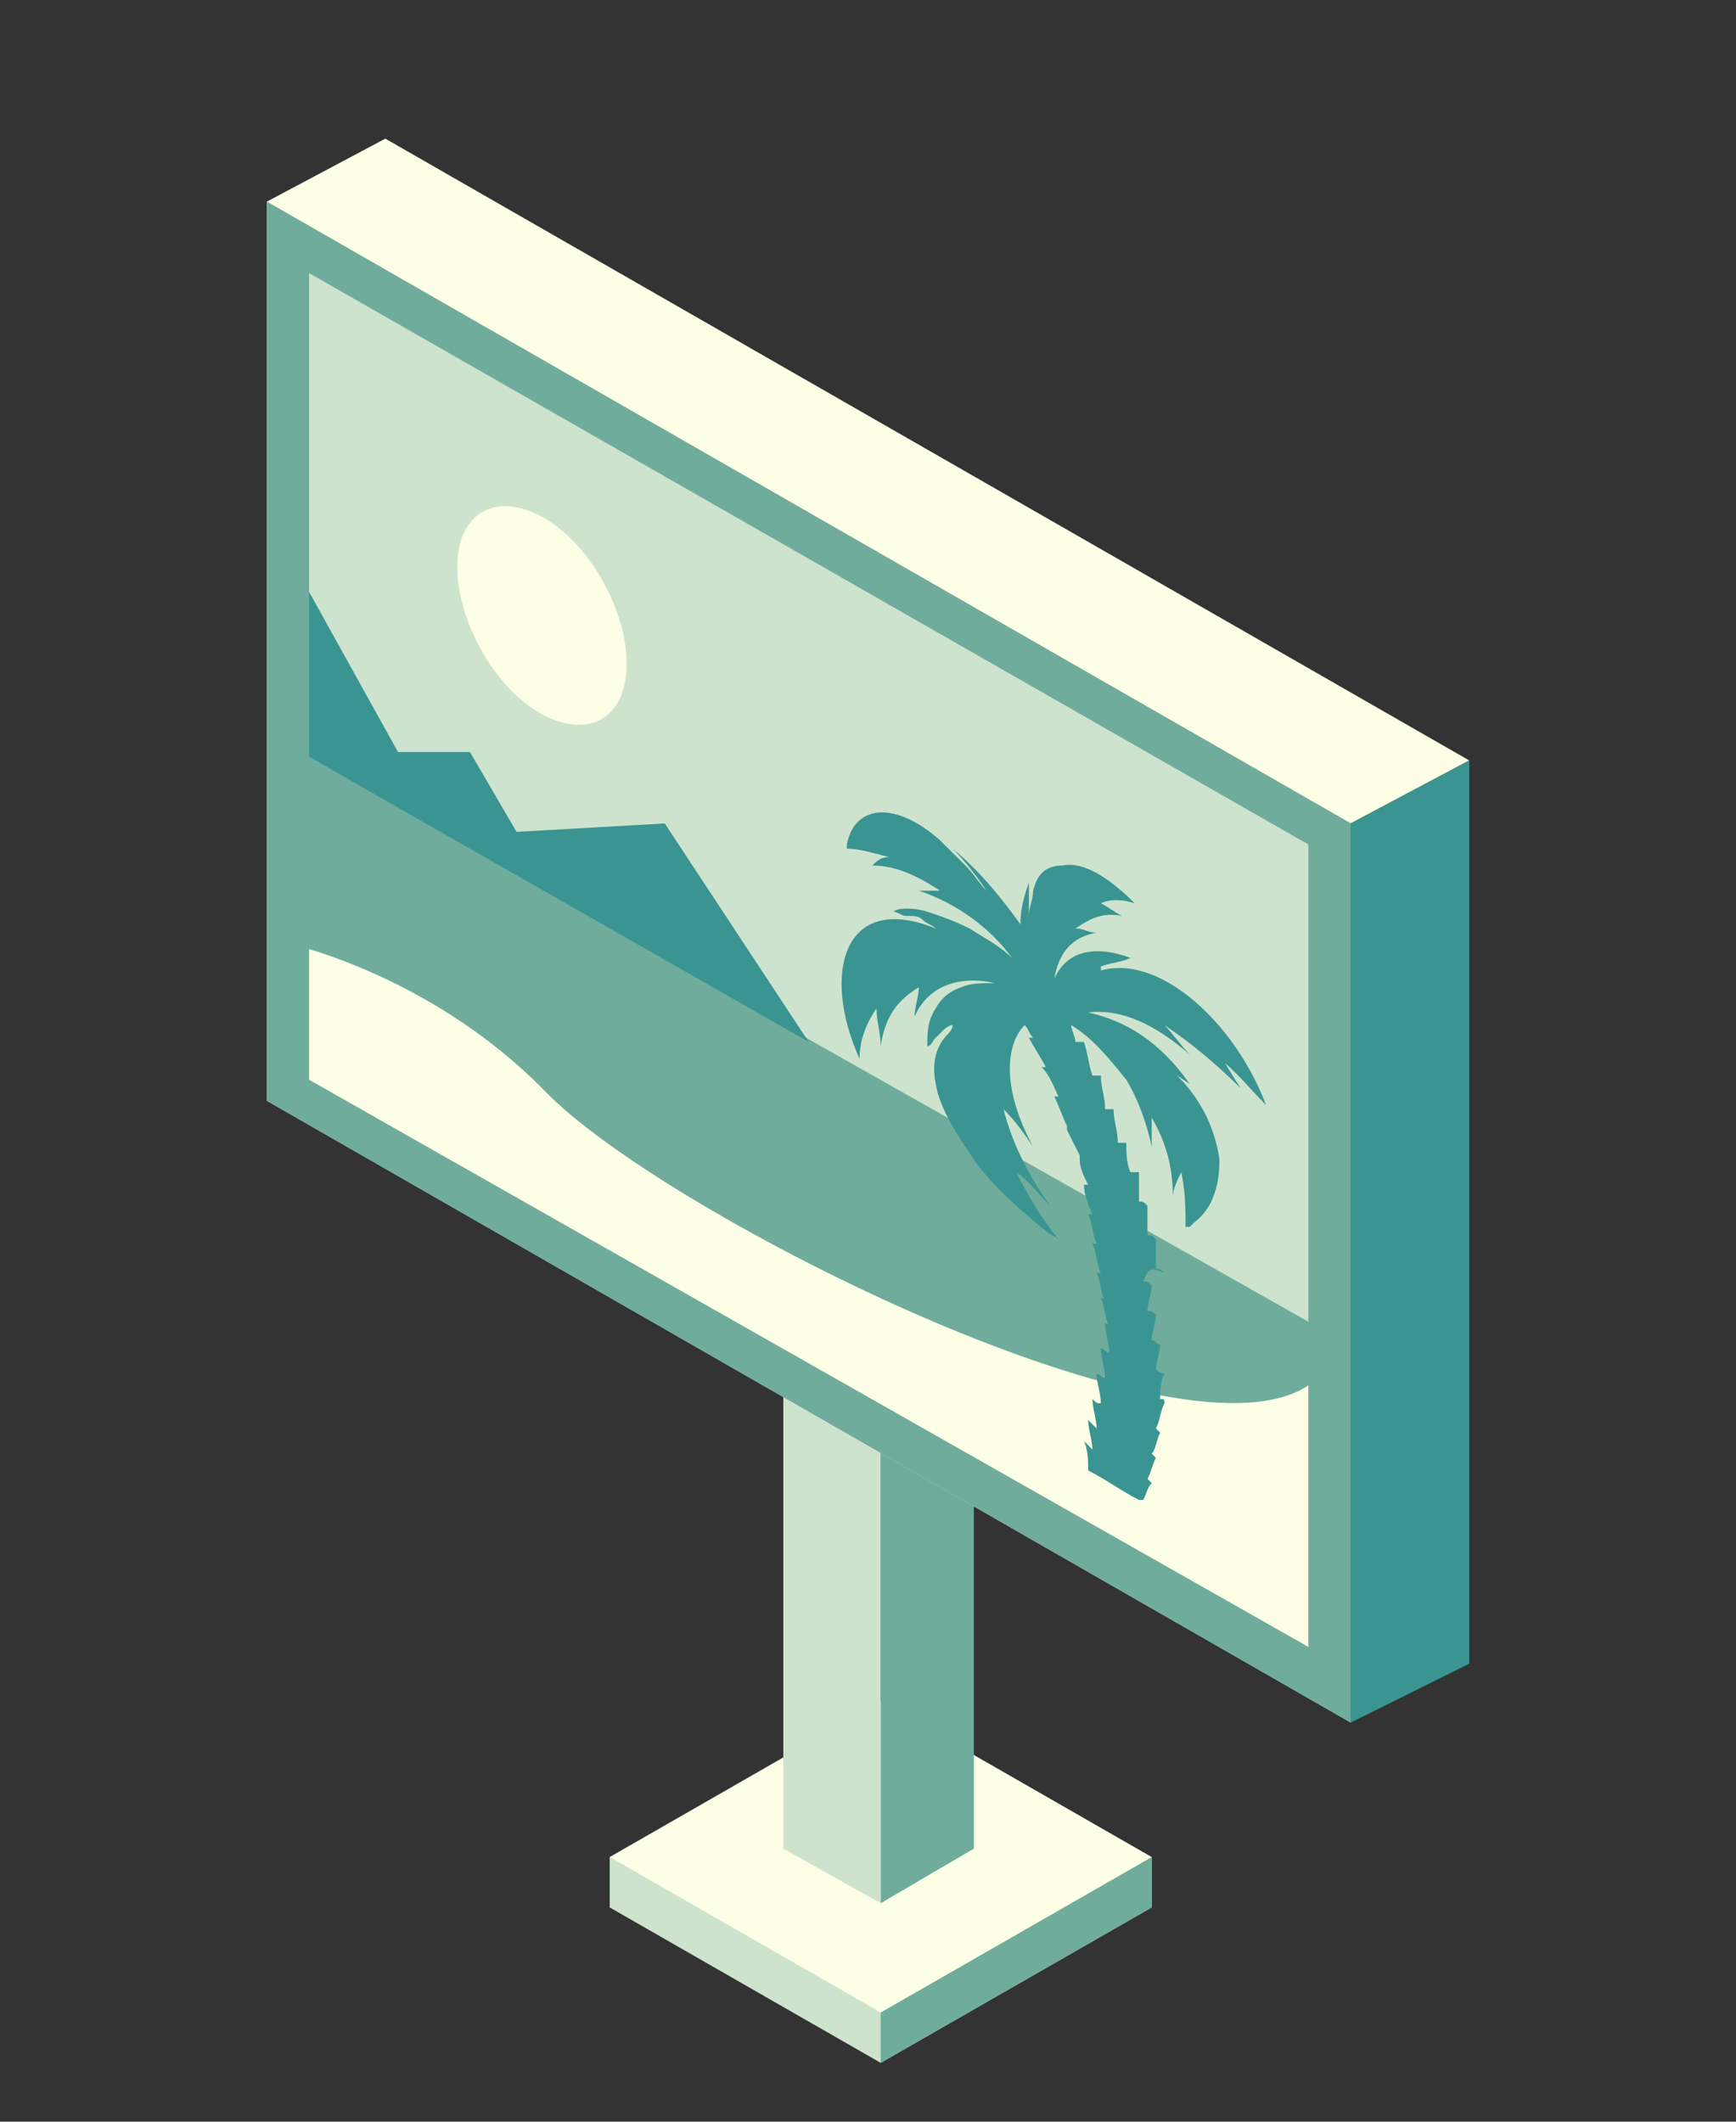 <svg width="45" height="55" viewBox="0 0 45 55" fill="none" xmlns="http://www.w3.org/2000/svg">
<rect x="0" y="0" width="45" height="55" fill="#333333" stroke="none"/>
<path d="M15.805 48.139H29.854V49.446L22.829 53.475L15.805 49.446V48.139Z" fill="#CEE3CD"/>
<path d="M22.829 52.168L29.854 48.139V49.446L22.829 53.475V52.168Z" fill="#6FAC9C"/>
<path d="M22.829 44.109L29.854 48.139L22.829 52.168L15.805 48.139L22.829 44.109Z" fill="#FCFEE5"/>
<path d="M25.244 47.921V20.366L22.829 21.782V49.337L25.244 47.921Z" fill="#6FAC9C"/>
<path d="M20.305 47.921V20.366L22.829 21.782V49.337L20.305 47.921Z" fill="#CEE3CD"/>
<path d="M6.915 5.228L9.988 3.594L38.085 19.713L35.012 21.346L6.915 5.228Z" fill="#FCFEE5"/>
<path d="M6.915 28.535V5.228L35.012 21.346V44.654L6.915 28.535Z" fill="#CEE3CD"/>
<path d="M38.085 43.129V19.713L35.012 21.346V44.654L38.085 43.129Z" fill="#3A9492"/>
<path d="M7.793 19.495L34.573 34.634V42.911L7.354 28.317L7.793 19.495Z" fill="#6FAC9C"/>
<path d="M7.244 24.396C7.244 24.396 11.085 25.158 14.159 28.317C17.232 31.475 30.841 38.337 34.024 35.832V44L7.683 28.535L7.244 24.396Z" fill="#FCFEE5"/>
<path d="M29.634 33.218C29.744 33.218 29.744 33.218 29.854 33.327C29.854 33.544 29.744 33.762 29.744 33.98C29.854 33.98 29.854 33.98 29.963 34.089C29.963 34.307 29.854 34.525 29.854 34.743C29.963 34.743 29.963 34.852 30.073 34.852C30.073 35.069 29.963 35.287 29.963 35.505C29.963 35.505 30.073 35.614 30.183 35.614C30.073 35.832 30.073 36.05 30.073 36.267C30.183 36.267 30.183 36.267 30.183 36.376C30.073 36.594 30.073 36.812 29.963 37.03L30.073 37.139C29.963 37.356 29.963 37.574 29.854 37.683L29.963 37.792C29.854 38.01 29.854 38.119 29.744 38.337L29.854 38.446C29.744 38.554 29.744 38.663 29.634 38.881C29.634 38.881 29.634 38.881 29.524 38.881C29.085 38.663 28.646 38.337 28.207 38.119C28.207 37.901 28.207 37.574 28.098 37.356C28.207 37.465 28.207 37.465 28.317 37.574C28.317 37.356 28.207 37.03 28.207 36.812C28.317 36.921 28.317 36.921 28.427 37.03C28.427 36.812 28.317 36.485 28.317 36.267C28.427 36.376 28.427 36.376 28.537 36.376C28.537 36.158 28.427 35.832 28.427 35.614C28.537 35.614 28.537 35.723 28.646 35.723C28.646 35.505 28.537 35.178 28.537 34.96C28.646 34.96 28.646 35.069 28.756 35.069C28.756 34.852 28.646 34.525 28.646 34.307C28.646 34.307 28.756 34.307 28.756 34.416C28.646 34.198 28.646 33.871 28.537 33.653C28.646 33.653 28.646 33.762 28.646 33.762C28.537 33.544 28.537 33.218 28.427 33H28.537C28.427 32.782 28.427 32.455 28.317 32.238H28.427C28.317 32.02 28.317 31.693 28.207 31.475H28.317C28.207 31.257 28.098 30.931 28.098 30.713C28.098 30.713 28.098 30.713 28.207 30.713C28.098 30.495 27.988 30.277 27.988 30.059V29.951C27.878 29.733 27.768 29.515 27.659 29.297V29.188C27.549 28.97 27.439 28.643 27.329 28.426C27.329 28.426 27.329 28.426 27.439 28.426C27.329 28.208 27.22 27.881 27 27.663H27.11C27 27.445 26.781 27.119 26.671 26.901H26.781C26.671 26.792 26.671 26.683 26.561 26.574C26.122 27.01 25.902 28.099 26.781 29.733C26.561 29.406 26.341 29.079 26.012 28.753C26.232 29.624 26.671 30.495 27.22 31.257C26.89 30.931 26.671 30.604 26.341 30.386C26.671 31.04 27 31.584 27.439 32.129C27.329 32.02 27.22 32.02 27.11 31.911C26.451 31.366 25.793 30.822 25.244 30.059C24.805 29.406 24.366 28.753 24.256 28.099C24.146 27.554 24.256 27.119 24.585 26.792C24.585 26.792 24.695 26.683 24.695 26.574C24.585 26.574 24.476 26.683 24.476 26.683C24.366 26.792 24.366 26.792 24.256 26.901C24.146 27.01 24.146 27.119 24.037 27.119C24.037 26.792 24.037 26.465 24.256 26.139C24.366 25.921 24.585 25.703 24.915 25.594C25.134 25.485 25.463 25.485 25.793 25.485C24.805 25.267 24.037 25.594 23.707 26.356C23.707 26.139 23.817 25.812 23.817 25.594C23.268 25.921 22.939 26.356 22.829 27.119C22.829 26.792 22.72 26.465 22.72 26.139C22.5 26.465 22.281 26.901 22.281 27.445C21.293 25.267 21.841 23.089 24.256 24.069C24.146 23.96 24.037 23.96 23.927 23.852C23.817 23.743 23.707 23.743 23.488 23.743C23.378 23.743 23.268 23.634 23.159 23.634C23.268 23.525 23.707 23.525 24.037 23.634C24.366 23.743 24.695 23.852 25.134 24.069C25.463 24.287 25.902 24.505 26.232 24.832C25.683 24.069 24.805 23.416 23.817 23.089C24.037 23.089 24.146 23.089 24.366 23.089C23.707 22.653 23.159 22.436 22.61 22.436C22.72 22.327 22.829 22.218 23.049 22.218C22.61 22.109 22.281 22 21.951 22C21.951 22 21.951 22 21.951 21.891C22.171 20.802 23.268 20.802 24.366 21.782C24.585 22 24.805 22.218 25.024 22.436C25.244 22.653 25.354 22.871 25.573 23.089C25.354 22.762 25.024 22.327 24.695 22C25.354 22.544 25.902 23.198 26.451 23.96C26.451 23.525 26.561 23.198 26.671 22.871C26.671 23.198 26.671 23.416 26.671 23.743C26.671 23.525 26.781 23.307 26.781 23.089C26.89 22.653 27.11 22.436 27.549 22.436C28.098 22.327 28.756 22.762 29.415 23.416C29.085 23.307 28.756 23.307 28.537 23.416C28.756 23.525 28.866 23.634 29.085 23.743C28.537 23.634 28.207 23.852 27.878 24.069C28.098 24.069 28.207 24.178 28.427 24.178C27.768 24.287 27.439 24.723 27.329 25.376C27.659 24.614 28.427 24.505 29.305 24.832C29.085 24.941 28.866 24.941 28.537 25.049C28.537 25.049 28.537 25.049 28.537 25.158C29.305 24.941 30.293 25.267 31.281 26.247C31.939 26.901 32.488 27.772 32.817 28.643C32.378 28.208 32.049 27.772 31.61 27.445C31.61 27.445 31.61 27.445 31.61 27.337C31.829 27.663 31.939 27.881 32.159 28.208C31.5 27.554 30.841 27.01 30.183 26.574C30.402 26.792 30.622 27.119 30.841 27.337C29.963 26.574 29.085 26.139 28.207 26.247C29.195 26.465 30.073 27.01 30.841 28.099C30.512 27.881 30.183 27.663 29.854 27.337C29.963 27.445 30.073 27.445 30.183 27.554C30.293 27.663 30.402 27.772 30.512 27.881C31.171 28.535 31.5 29.297 31.61 30.059C31.61 30.822 31.39 31.366 30.951 31.693L30.841 31.802C30.841 31.802 30.841 31.802 30.732 31.802C30.732 31.366 30.732 30.931 30.622 30.386C30.512 30.604 30.402 30.822 30.402 31.04C30.402 30.386 30.293 29.733 29.854 28.97C29.854 29.188 29.854 29.515 29.854 29.733C29.744 29.188 29.524 28.535 29.195 27.99C28.756 27.445 28.317 26.901 27.768 26.574C27.768 26.683 27.878 26.901 27.878 27.01C27.988 27.01 27.988 27.01 28.098 27.01C28.207 27.337 28.207 27.554 28.317 27.881C28.427 27.881 28.427 27.881 28.537 27.881C28.537 28.208 28.646 28.426 28.646 28.753C28.756 28.753 28.756 28.753 28.866 28.753C28.866 29.079 28.976 29.297 28.976 29.624C29.085 29.624 29.085 29.624 29.195 29.624C29.195 29.842 29.195 30.168 29.305 30.386C29.415 30.386 29.415 30.386 29.524 30.386C29.524 30.604 29.524 30.931 29.524 31.148C29.634 31.148 29.634 31.148 29.744 31.257C29.744 31.475 29.744 31.802 29.744 32.02C29.854 32.02 29.854 32.02 29.963 32.129C29.963 32.346 29.963 32.673 29.963 32.891C30.073 32.891 30.073 32.891 30.183 33C29.744 32.782 29.744 33 29.634 33.218Z" fill="#3A9492"/>
<path d="M14.049 13.396C12.841 12.743 11.854 13.287 11.854 14.703C11.854 16.119 12.841 17.861 14.049 18.515C15.256 19.168 16.244 18.624 16.244 17.208C16.244 15.792 15.256 14.05 14.049 13.396Z" fill="#FCFEE5"/>
<path d="M7.354 14.158L10.317 19.495H12.183L13.39 21.564L17.232 21.346L20.963 27.01L7.793 19.495L7.354 14.158Z" fill="#3A9492"/>
<path d="M8.012 7.079L33.915 21.891V42.693L8.012 27.99V7.079ZM6.915 5.228V28.535L35.012 44.654V21.346L6.915 5.228Z" fill="#6FAC9C"/>
</svg>
